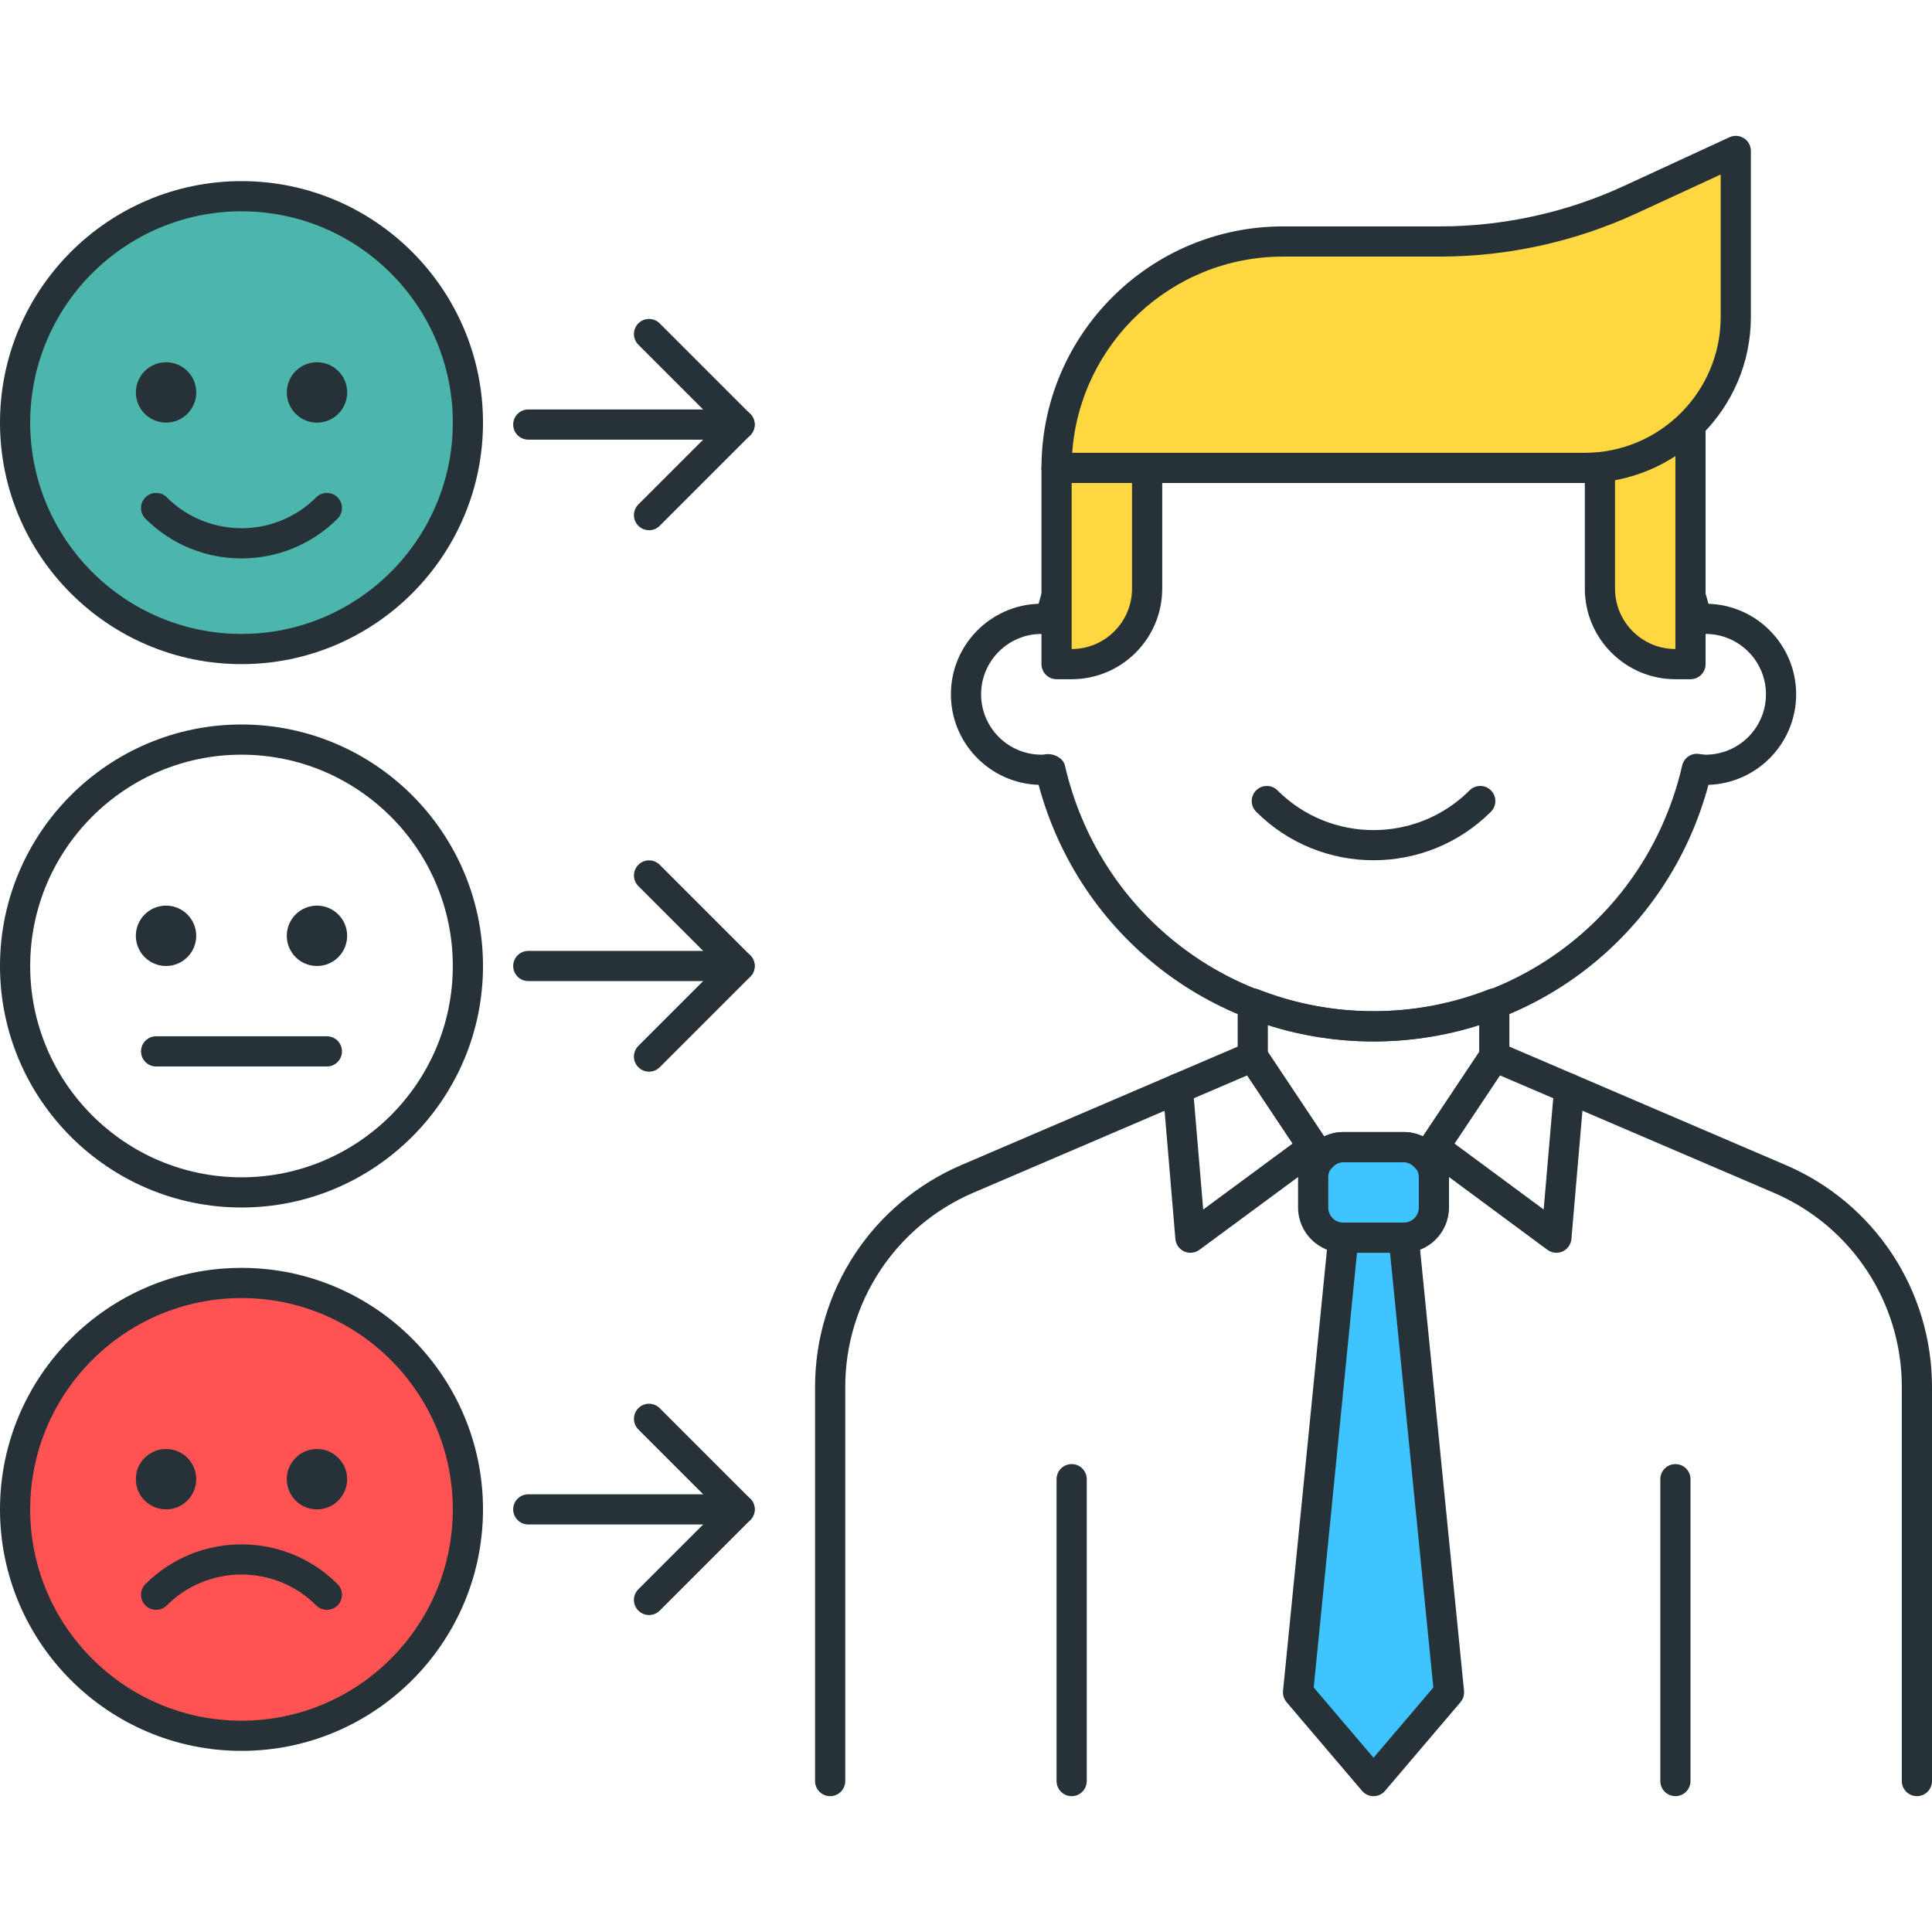 <?xml version="1.0" encoding="utf-8"?>
<!-- Generator: Adobe Illustrator 21.1.0, SVG Export Plug-In . SVG Version: 6.00 Build 0)  -->
<svg version="1.1" id="Layer_1" xmlns="http://www.w3.org/2000/svg" xmlns:xlink="http://www.w3.org/1999/xlink" x="0px" y="0px"
	 viewBox="0 0 64 64" style="enable-background:new 0 0 64 64;" xml:space="preserve">
<style type="text/css">
	.st0{fill:#263238;}
	.st1{fill:#FFD740;}
	.st2{fill:#40C4FF;}
	.st3{fill:#FF5252;}
	.st4{fill:#4DB6AC;}
	.st5{fill:#FFFFFF;}
	.st6{fill:#37474F;}
	.st7{fill:#4FC3F7;}
</style>
<g>
	<g>
		<circle class="st3" cx="8" cy="50" r="7.5"/>
		<path class="st0" d="M8,58c-4.411,0-8-3.589-8-8s3.589-8,8-8s8,3.589,8,8S12.412,58,8,58z M8,43c-3.86,0-7,3.14-7,7s3.14,7,7,7
			s7-3.14,7-7S11.86,43,8,43z"/>
	</g>
	<g>
		<path class="st0" d="M10.829,53.328c-0.128,0-0.256-0.049-0.354-0.146c-1.365-1.365-3.586-1.364-4.95,0
			c-0.195,0.195-0.512,0.195-0.707,0s-0.195-0.512,0-0.707c1.754-1.754,4.608-1.755,6.364,0c0.195,0.195,0.195,0.512,0,0.707
			C11.084,53.279,10.957,53.328,10.829,53.328z"/>
	</g>
	<g>
		<circle class="st0" cx="5.5" cy="49" r="1"/>
	</g>
	<g>
		<circle class="st0" cx="10.5" cy="49" r="1"/>
	</g>
	<g>
		<circle class="st4" cx="8.001" cy="14" r="7.5"/>
		<path class="st0" d="M8,22c-4.411,0-8-3.589-8-8s3.589-8,8-8s8,3.589,8,8S12.412,22,8,22z M8,7c-3.86,0-7,3.14-7,7s3.14,7,7,7
			s7-3.14,7-7S11.86,7,8,7z"/>
	</g>
	<g>
		<path class="st0" d="M8,18.498c-1.152,0-2.304-0.438-3.182-1.316c-0.195-0.195-0.195-0.512,0-0.707s0.512-0.195,0.707,0
			c1.365,1.364,3.586,1.364,4.95,0c0.195-0.195,0.512-0.195,0.707,0s0.195,0.512,0,0.707C10.305,18.059,9.153,18.498,8,18.498z"/>
	</g>
	<g>
		<circle class="st0" cx="5.501" cy="13" r="1"/>
	</g>
	<g>
		<circle class="st0" cx="10.501" cy="13" r="1"/>
	</g>
	<g>
		<path class="st0" d="M8,40c-4.411,0-8-3.589-8-8s3.589-8,8-8s8,3.589,8,8S12.412,40,8,40z M8,25c-3.86,0-7,3.14-7,7s3.14,7,7,7
			s7-3.14,7-7S11.86,25,8,25z"/>
	</g>
	<g>
		<path class="st0" d="M10.829,35.328H5.172c-0.276,0-0.5-0.224-0.5-0.5s0.224-0.5,0.5-0.5h5.657c0.276,0,0.5,0.224,0.5,0.5
			S11.105,35.328,10.829,35.328z"/>
	</g>
	<g>
		<circle class="st0" cx="5.5" cy="31" r="1"/>
	</g>
	<g>
		<circle class="st0" cx="10.5" cy="31" r="1"/>
	</g>
	<g>
		<path class="st0" d="M45.5,34.5c-5.244,0-9.746-3.475-11.095-8.501C32.795,25.947,31.5,24.622,31.5,23
			c0-1.623,1.294-2.948,2.905-2.999C35.754,14.974,40.257,11.5,45.5,11.5s9.746,3.474,11.095,8.501
			c1.61,0.05,2.905,1.376,2.905,2.999s-1.294,2.948-2.905,2.999C55.246,31.025,50.744,34.5,45.5,34.5z M34.719,24.98
			c0.24,0,0.505,0.15,0.558,0.378C36.378,30.152,40.583,33.5,45.5,33.5c4.917,0,9.122-3.348,10.224-8.141
			c0.057-0.249,0.293-0.418,0.545-0.385C56.403,24.992,56.451,25,56.5,25c1.103,0,2-0.897,2-2s-0.897-2-2-2
			c-0.048,0-0.095,0.008-0.142,0.014c-0.26,0.036-0.577-0.121-0.635-0.373C54.622,15.847,50.418,12.5,45.5,12.5
			c-4.918,0-9.122,3.348-10.224,8.141c-0.057,0.249-0.299,0.414-0.545,0.385C34.596,21.007,34.549,21,34.5,21c-1.103,0-2,0.897-2,2
			s0.897,2,2,2c0.05,0,0.098-0.008,0.146-0.015C34.67,24.982,34.694,24.98,34.719,24.98z"/>
	</g>
	<g>
		<path class="st1" d="M35.5,22H35v-6.5h3v4C38,20.88,36.881,22,35.5,22z"/>
		<path class="st0" d="M35.5,22.5H35c-0.276,0-0.5-0.224-0.5-0.5v-6.5c0-0.276,0.224-0.5,0.5-0.5h3c0.276,0,0.5,0.224,0.5,0.5v4
			C38.5,21.154,37.155,22.5,35.5,22.5z M35.5,21.5h0.01H35.5z M35.5,16v5.5c1.103,0,2-0.897,2-2V16H35.5z"/>
	</g>
	<g>
		<path class="st1" d="M53,15.449v4.05c0,1.381,1.119,2.5,2.5,2.5H56v-7.935C55.212,14.839,54.162,15.332,53,15.449z"/>
		<path class="st0" d="M56,22.5h-0.5c-1.654,0-3-1.346-3-3v-4.05c0-0.257,0.194-0.472,0.45-0.498c1.03-0.104,1.988-0.545,2.7-1.244
			c0.145-0.141,0.359-0.182,0.543-0.104c0.186,0.078,0.307,0.26,0.307,0.461V22C56.5,22.276,56.277,22.5,56,22.5z M53.5,15.883V19.5
			c0,1.103,0.897,2,2,2v-6.401C54.899,15.483,54.218,15.751,53.5,15.883z"/>
	</g>
	<g>
		<path class="st0" d="M45.5,28.497c-1.409,0-2.817-0.536-3.889-1.608c-0.195-0.195-0.195-0.512,0-0.707s0.512-0.195,0.707,0
			c1.755,1.755,4.609,1.755,6.364,0c0.195-0.195,0.512-0.195,0.707,0s0.195,0.512,0,0.707C48.317,27.961,46.909,28.497,45.5,28.497z
			"/>
	</g>
	<g>
		<path class="st1" d="M52.5,15.5H35v0c0-4.142,3.358-7.5,7.5-7.5h5.205c2.171,0,4.315-0.471,6.286-1.381L57.5,5v5.5
			C57.5,13.261,55.262,15.5,52.5,15.5z"/>
		<path class="st0" d="M52.5,16H35c-0.276,0-0.5-0.224-0.5-0.5c0-4.411,3.589-8,8-8h5.206c2.084,0,4.185-0.461,6.076-1.334
			l3.509-1.62c0.154-0.071,0.335-0.059,0.479,0.033C57.914,4.67,58,4.829,58,5v5.5C58,13.532,55.533,16,52.5,16z M35.518,15H52.5
			c2.481,0,4.5-2.019,4.5-4.5V5.781l-2.799,1.292C52.18,8.006,49.934,8.5,47.706,8.5H42.5C38.809,8.5,35.775,11.372,35.518,15z"/>
	</g>
	<g>
		<polygon class="st2" points="48,56.062 45.5,59 43,56.062 44.5,41 46.5,41 		"/>
		<path class="st0" d="M45.5,59.5c-0.146,0-0.286-0.064-0.381-0.176l-2.5-2.938c-0.088-0.104-0.13-0.239-0.117-0.374l1.5-15.062
			c0.025-0.256,0.241-0.451,0.498-0.451h2c0.257,0,0.472,0.195,0.498,0.451l1.5,15.062c0.014,0.135-0.029,0.27-0.117,0.374
			l-2.5,2.938C45.786,59.436,45.647,59.5,45.5,59.5z M43.519,55.9l1.981,2.328l1.981-2.328l-1.434-14.4h-1.095L43.519,55.9z"/>
	</g>
	<g>
		<path class="st0" d="M35.5,59.5c-0.276,0-0.5-0.224-0.5-0.5V49c0-0.276,0.224-0.5,0.5-0.5S36,48.723,36,49v10
			C36,59.276,35.777,59.5,35.5,59.5z"/>
	</g>
	<g>
		<path class="st0" d="M55.5,59.5c-0.276,0-0.5-0.224-0.5-0.5V49c0-0.276,0.224-0.5,0.5-0.5S56,48.723,56,49v10
			C56,59.276,55.777,59.5,55.5,59.5z"/>
	</g>
	<g>
		<path class="st0" d="M27.5,59.5c-0.276,0-0.5-0.224-0.5-0.5V45.945c0-3.205,1.903-6.091,4.849-7.353l6.973-2.988
			c0.251-0.11,0.547,0.008,0.656,0.263c0.109,0.253-0.009,0.547-0.263,0.656l-6.973,2.988C29.666,40.616,28,43.141,28,45.945V59
			C28,59.276,27.777,59.5,27.5,59.5z"/>
	</g>
	<g>
		<path class="st0" d="M63.5,59.5c-0.276,0-0.5-0.224-0.5-0.5V45.945c0-2.804-1.666-5.33-4.243-6.434l-6.973-2.989
			c-0.254-0.109-0.372-0.403-0.263-0.656c0.108-0.254,0.405-0.372,0.656-0.263l6.973,2.989C62.097,39.854,64,42.741,64,45.945V59
			C64,59.276,63.777,59.5,63.5,59.5z"/>
	</g>
	<g>
		<path class="st0" d="M39.435,41.5c-0.07,0-0.141-0.015-0.207-0.044c-0.165-0.075-0.276-0.233-0.292-0.414l-0.416-4.937
			c-0.018-0.215,0.103-0.417,0.301-0.501l2.482-1.063c0.22-0.094,0.479-0.018,0.613,0.182l2,3c0.148,0.222,0.096,0.521-0.119,0.68
			l-4.066,3C39.644,41.467,39.54,41.5,39.435,41.5z M39.547,36.381l0.311,3.686l2.962-2.186l-1.505-2.257L39.547,36.381z"/>
	</g>
	<g>
		<path class="st0" d="M51.557,41.5c-0.105,0-0.21-0.033-0.297-0.098l-4.056-3c-0.214-0.158-0.267-0.458-0.119-0.679l2-3
			c0.134-0.201,0.394-0.277,0.613-0.182l2.481,1.063c0.198,0.085,0.32,0.288,0.301,0.502l-0.425,4.937
			c-0.016,0.18-0.127,0.338-0.292,0.413C51.697,41.485,51.626,41.5,51.557,41.5z M48.181,37.881l2.955,2.185l0.317-3.686
			l-1.767-0.757L48.181,37.881z"/>
	</g>
	<g>
		<path class="st2" d="M46.5,41h-2c-0.552,0-1-0.448-1-1v-1c0-0.552,0.448-1,1-1h2c0.552,0,1,0.448,1,1v1
			C47.5,40.552,47.053,41,46.5,41z"/>
		<path class="st0" d="M46.5,41.5h-2c-0.827,0-1.5-0.673-1.5-1.5v-1c0-0.827,0.673-1.5,1.5-1.5h2c0.827,0,1.5,0.673,1.5,1.5v1
			C48,40.827,47.328,41.5,46.5,41.5z M44.5,38.5c-0.276,0-0.5,0.224-0.5,0.5v1c0,0.276,0.224,0.5,0.5,0.5h2
			c0.276,0,0.5-0.224,0.5-0.5v-1c0-0.276-0.224-0.5-0.5-0.5H44.5z"/>
	</g>
	<g>
		<path class="st0" d="M43.744,38.866c-0.009,0-0.019,0-0.027-0.001c-0.157-0.008-0.301-0.091-0.389-0.222l-2.244-3.366
			C41.03,35.195,41,35.099,41,35v-1.761c0-0.166,0.082-0.32,0.218-0.413c0.136-0.093,0.311-0.113,0.464-0.052
			c2.459,0.963,5.177,0.963,7.636,0c0.153-0.061,0.328-0.041,0.464,0.052C49.919,32.919,50,33.074,50,33.239V35
			c0,0.099-0.029,0.195-0.084,0.277l-2.244,3.366c-0.087,0.131-0.231,0.213-0.389,0.222c-0.167,0.01-0.31-0.058-0.411-0.178
			C46.814,38.617,46.688,38.5,46.5,38.5h-2c-0.179,0-0.302,0.102-0.374,0.187C44.032,38.801,43.892,38.866,43.744,38.866z
			 M42,34.849l1.866,2.799C44.063,37.551,44.28,37.5,44.5,37.5h2c0.221,0,0.437,0.051,0.634,0.147L49,34.849v-0.9
			c-2.272,0.732-4.728,0.732-7,0V34.849z"/>
	</g>
	<g>
		<path class="st0" d="M24.5,14.564h-7c-0.276,0-0.5-0.224-0.5-0.5s0.224-0.5,0.5-0.5h7c0.276,0,0.5,0.224,0.5,0.5
			S24.777,14.564,24.5,14.564z"/>
	</g>
	<g>
		<path class="st0" d="M21.5,17.564c-0.128,0-0.256-0.049-0.354-0.146c-0.195-0.195-0.195-0.512,0-0.707l2.646-2.646l-2.646-2.646
			c-0.195-0.195-0.195-0.512,0-0.707s0.512-0.195,0.707,0l3,3c0.195,0.195,0.195,0.512,0,0.707l-3,3
			C21.756,17.516,21.628,17.564,21.5,17.564z"/>
	</g>
	<g>
		<path class="st0" d="M24.5,32.5h-7c-0.276,0-0.5-0.224-0.5-0.5s0.224-0.5,0.5-0.5h7c0.276,0,0.5,0.224,0.5,0.5
			S24.777,32.5,24.5,32.5z"/>
	</g>
	<g>
		<path class="st0" d="M21.5,35.5c-0.128,0-0.256-0.049-0.354-0.146c-0.195-0.195-0.195-0.512,0-0.707L23.793,32l-2.646-2.646
			c-0.195-0.195-0.195-0.512,0-0.707s0.512-0.195,0.707,0l3,3c0.195,0.195,0.195,0.512,0,0.707l-3,3
			C21.756,35.451,21.628,35.5,21.5,35.5z"/>
	</g>
	<g>
		<path class="st0" d="M24.5,50.5h-7c-0.276,0-0.5-0.224-0.5-0.5s0.224-0.5,0.5-0.5h7c0.276,0,0.5,0.224,0.5,0.5
			S24.777,50.5,24.5,50.5z"/>
	</g>
	<g>
		<path class="st0" d="M21.5,53.5c-0.128,0-0.256-0.049-0.354-0.146c-0.195-0.195-0.195-0.512,0-0.707L23.793,50l-2.646-2.646
			c-0.195-0.195-0.195-0.512,0-0.707s0.512-0.195,0.707,0l3,3c0.195,0.195,0.195,0.512,0,0.707l-3,3
			C21.756,53.451,21.628,53.5,21.5,53.5z"/>
	</g>
</g>
</svg>
